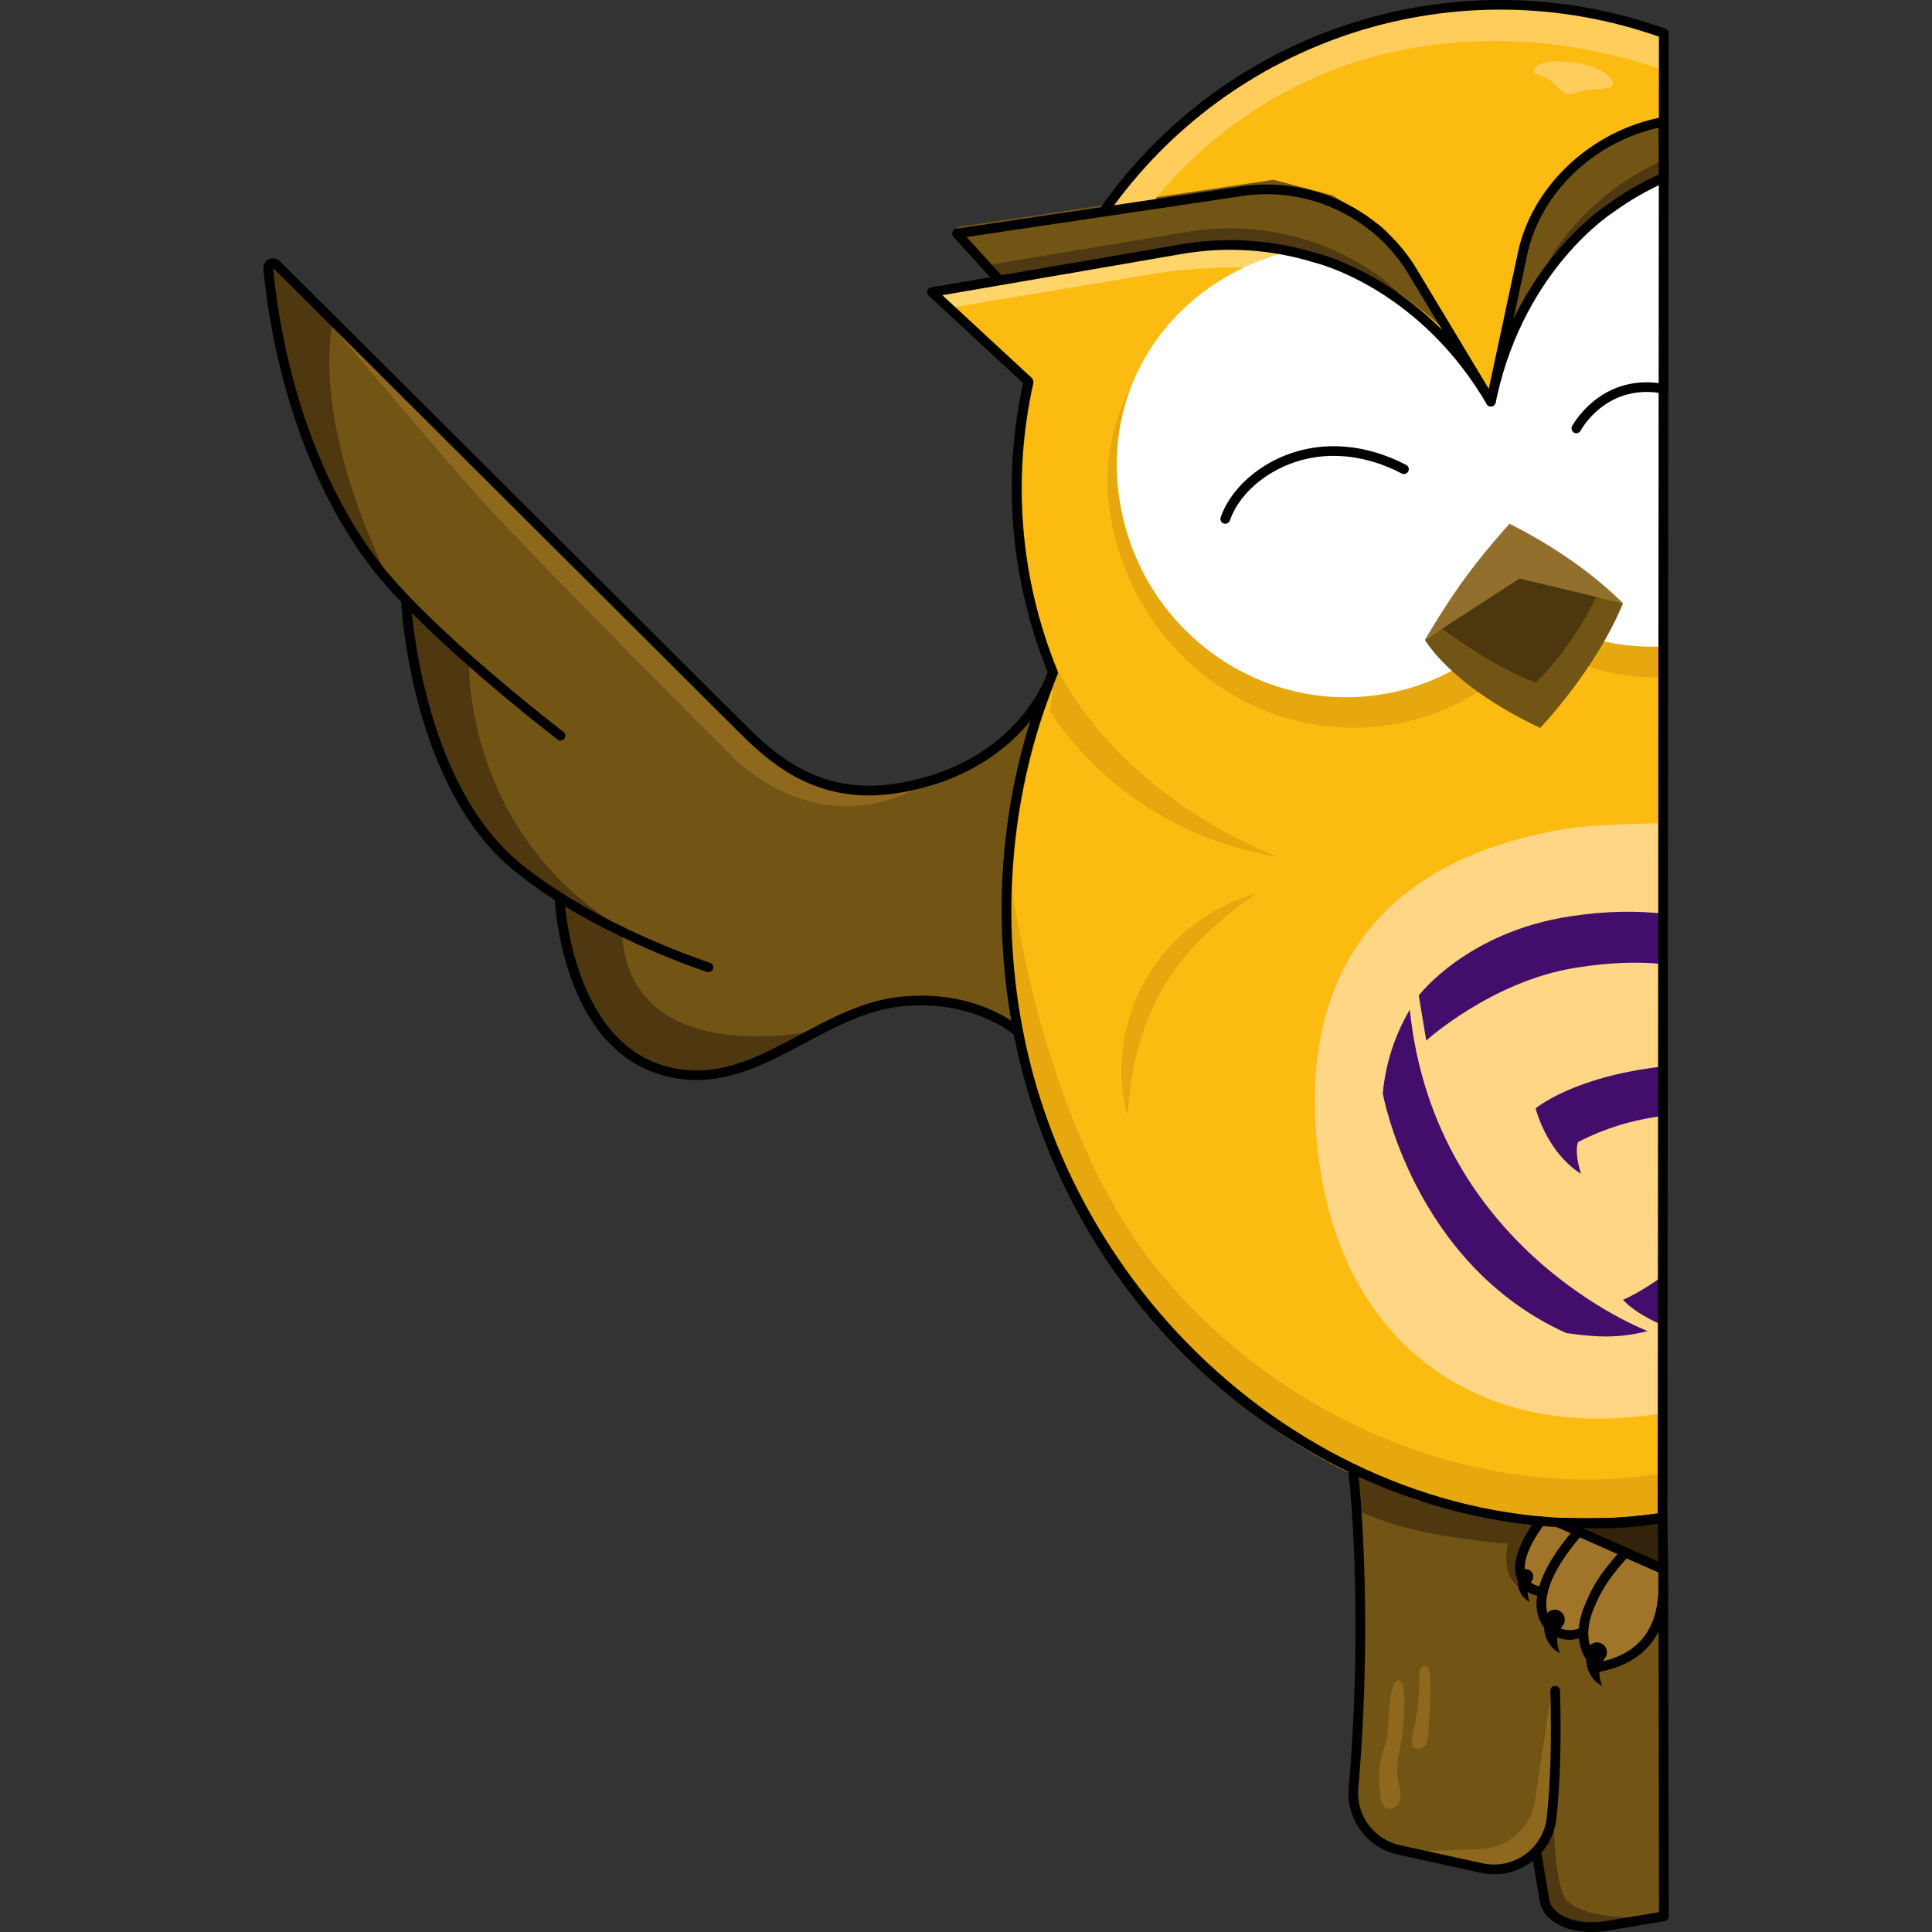 <svg width="1200" height="1200" viewBox="0 0 1200 1200" fill="none" xmlns="http://www.w3.org/2000/svg">
<rect x="0" y="0" width="1200" height="1200" fill="#333333" stroke="none"/>
<g id="greeting" clip-path="url(#clip0_0_1)">
<path id="Vector" d="M1033.83 920.2L840.55 914L846.85 1009.54L841 1119.18C841 1119.18 837.19 1152.18 900.4 1155.91L929.75 1161.35L954.19 1149.84L960.42 1183.91L970.91 1193.46L988.91 1197.67L1033.41 1190.24L1033.84 1040.32L1033.83 920.2Z" fill="#725514"/>
<g id="right-wing">
<path id="Vector_2" d="M649.82 430.38L618.93 464.24C618.93 464.24 532.2 522.36 472.29 463.24L326.68 318.74L176 168.54C175.245 167.79 174.294 167.269 173.255 167.038C172.216 166.807 171.134 166.875 170.132 167.234C169.131 167.593 168.251 168.228 167.596 169.066C166.941 169.905 166.537 170.911 166.43 171.97V171.97C166.43 171.97 172.85 293.24 254.84 375.44L252.35 383L260.7 427.91L276.11 475.08C276.11 475.08 296.32 531.26 350.39 559.19L349.39 573.95L362.13 620.58C362.13 620.58 398.46 706.66 497.41 645.85C497.41 645.85 566.34 595.78 632.83 638.53" fill="#725514"/>
<path id="Vector_3" d="M291.3 410C291.3 410 285.91 542.63 425.3 595.6L338.08 552.69C338.08 552.69 265.78 517.14 252.35 383L250.35 370.87L291.3 410Z" fill="#4F3810"/>
<path id="Vector_4" d="M243 362.75C243 362.75 193 268.81 207 198.18L171.83 164.37L167.65 163.25L166.53 172.54L173.53 221.22L198.45 295.59L228.56 344.69L243 362.75Z" fill="#4F3810"/>
<path id="Vector_5" d="M506.89 640C506.89 640 390.63 666.24 386.25 578.76L347.7 560.16L351.77 584.53C351.77 584.53 364.15 683.31 457.25 664L491.39 649.41L506.89 640Z" fill="#4F3810"/>
<path id="Vector_6" d="M576.62 485.27C576.62 485.27 519.94 527.38 457.25 472.41C457.25 472.41 339.59 354.81 302.15 313.93C272.41 281.45 187.57 180.12 187.57 180.12L319.5 312.17L436.09 427.76L469.93 461.13C469.93 461.13 519.82 509.92 576.62 485.27Z" fill="#8E681C"/>
<path id="Vector_7" d="M539.75 494.07C498.38 494.07 473.6 469.37 456.47 452.3C399.14 395.16 251.93 248.48 191 187.74L169.67 166.49C171.82 191.64 182.97 278.89 233.67 346.73C266.58 390.73 349.32 454.11 350.15 454.73C350.722 455.231 351.082 455.931 351.158 456.687C351.234 457.444 351.02 458.201 350.559 458.806C350.098 459.411 349.424 459.818 348.674 459.945C347.925 460.072 347.155 459.909 346.52 459.49C345.68 458.85 262.29 394.97 228.88 350.31C177.19 281.2 165.88 192.55 163.61 167.03C163.489 165.795 163.755 164.553 164.369 163.475C164.984 162.397 165.917 161.536 167.041 161.011C168.165 160.485 169.425 160.322 170.646 160.542C171.867 160.762 172.99 161.355 173.86 162.24L195.2 183.5L460.69 448.05C479.45 466.75 507.79 494.98 557.87 486.5C633.6 473.65 650.87 417.28 651.05 416.71C651.312 415.998 651.834 415.411 652.51 415.069C653.187 414.726 653.969 414.652 654.698 414.863C655.427 415.073 656.049 415.552 656.439 416.203C656.829 416.854 656.958 417.628 656.8 418.37C656.63 418.98 638.45 478.9 558.88 492.37C552.562 493.47 546.163 494.039 539.75 494.07Z" fill="black"/>
<path id="Vector_8" d="M440.09 603.84C439.781 603.842 439.474 603.795 439.18 603.7C438.47 603.47 367.88 580.61 319.18 540.7C255.77 488.79 249.5 378.87 249.26 374.22C249.24 373.826 249.298 373.432 249.431 373.061C249.564 372.689 249.768 372.347 250.033 372.055C250.297 371.762 250.617 371.525 250.973 371.356C251.33 371.187 251.716 371.09 252.11 371.07C252.504 371.05 252.898 371.108 253.269 371.241C253.641 371.374 253.983 371.578 254.275 371.843C254.568 372.107 254.805 372.427 254.974 372.783C255.143 373.14 255.24 373.526 255.26 373.92C255.32 375.03 261.65 485.85 322.99 536.06C370.8 575.27 440.31 597.77 441 598C441.669 598.227 442.236 598.683 442.601 599.287C442.967 599.891 443.108 600.605 442.999 601.302C442.89 602 442.539 602.637 442.007 603.101C441.475 603.565 440.796 603.827 440.09 603.84Z" fill="black"/>
<path id="Vector_9" d="M432.57 670.82C424.99 670.813 417.453 669.691 410.2 667.49C348.96 649.09 344.68 561.21 344.52 557.49C344.49 556.698 344.775 555.926 345.313 555.343C345.851 554.76 346.598 554.414 347.39 554.38C348.183 554.347 348.956 554.63 349.54 555.166C350.125 555.702 350.474 556.448 350.51 557.24C350.51 558.11 354.78 644.6 411.93 661.77C443.54 671.26 469.57 657.33 497.13 642.58C516.13 632.41 535.78 621.89 557.73 619.29C606.01 613.56 633.45 637.76 634.6 638.79C634.926 639.042 635.197 639.359 635.396 639.721C635.594 640.083 635.716 640.482 635.753 640.893C635.79 641.304 635.742 641.718 635.612 642.11C635.482 642.502 635.272 642.862 634.996 643.169C634.721 643.476 634.384 643.723 634.009 643.894C633.633 644.065 633.226 644.157 632.814 644.163C632.401 644.17 631.991 644.091 631.611 643.932C631.23 643.774 630.886 643.538 630.6 643.24C630.25 642.93 603.8 619.88 558.45 625.24C537.61 627.7 518.45 637.95 499.97 647.85C478.78 659.18 457 670.82 432.57 670.82Z" fill="black"/>
</g>
<path id="color-skin" d="M1033.24 20.49C966.07 -2.91 910.7 3.5 910.7 3.5C753.83 21.77 689 131.61 689 131.61L597.58 145.68L624 174.81L582 182L642 237.47C628.425 297.876 633.752 360.994 657.26 418.27C630.72 482.64 621.26 556.1 633.79 631.27C667.79 834.92 841.9 974.27 1033.09 942.39L1033.24 20.49Z" fill="#FBBB10"/>
<g id="eyes">
<g id="Group" opacity="0.6">
<path id="Vector_10" d="M1033.24 420.58C965.07 423.67 892.5 369.82 879 288.76C969.86 297.22 966.43 211.86 988.45 121.2C1004.89 118.46 1016.77 117.78 1033.28 119.65L1033.24 420.58Z" fill="#D89A0F"/>
</g>
<g id="Group_2" opacity="0.6">
<path id="Vector_11" d="M689.73 320.36C704 405.68 782.25 463.7 864.56 450C946.87 436.3 1002 355.9 987.8 270.59C904.61 308.11 879.02 234.12 828.74 155.59C746.43 169.29 675.48 235.05 689.73 320.36Z" fill="#D89A0F"/>
</g>
<path id="Vector_12" d="M1033.24 401.52C1020.82 402.094 1008.39 401.048 996.24 398.41C1000.75 389.57 1004.34 383.33 1006.04 374.33L940.8 338.19L889.85 390.71C894.39 398.71 900.85 406.26 907.94 413.16C892.926 422.201 876.332 428.31 859.04 431.16C781.92 444.04 708.77 390.84 695.65 312.31C683.06 237 731 172.51 803.12 155.57C857.12 169.47 902.77 201.43 925.99 249.49C932.34 196.49 967.29 151.06 1013.8 120.39C1021.58 115.33 1026.63 112.62 1033.39 110.32L1033.24 401.52Z" fill="white"/>
<path id="Vector_13" d="M761.07 325.31C760.73 325.315 760.392 325.261 760.07 325.15C759.319 324.893 758.7 324.349 758.35 323.636C757.999 322.924 757.946 322.102 758.2 321.35C763.7 305.24 779.02 290.5 798.2 282.87C821.64 273.53 848.41 275.66 873.58 288.87C874.235 289.266 874.713 289.897 874.918 290.634C875.123 291.371 875.039 292.158 874.683 292.835C874.326 293.512 873.725 294.027 873.001 294.275C872.278 294.523 871.487 294.486 870.79 294.17C847.2 281.79 822.2 279.76 800.41 288.44C782.84 295.44 768.85 308.8 763.9 323.29C763.697 323.879 763.315 324.39 762.808 324.752C762.3 325.114 761.693 325.309 761.07 325.31Z" fill="black"/>
<path id="Vector_14" d="M979.08 269.1C978.603 269.097 978.133 268.981 977.71 268.76C977.014 268.395 976.489 267.772 976.247 267.024C976.006 266.276 976.068 265.463 976.42 264.76C976.59 264.43 993.7 232.25 1032.02 238.2C1032.43 238.231 1032.83 238.347 1033.2 238.541C1033.57 238.735 1033.89 239.003 1034.15 239.327C1034.4 239.652 1034.59 240.026 1034.7 240.426C1034.8 240.826 1034.82 241.244 1034.76 241.653C1034.7 242.062 1034.55 242.453 1034.33 242.803C1034.1 243.152 1033.81 243.451 1033.47 243.682C1033.12 243.913 1032.74 244.07 1032.33 244.144C1031.92 244.217 1031.5 244.206 1031.1 244.11C997 238.81 981.89 267.22 981.74 267.51C981.483 267.992 981.1 268.395 980.631 268.675C980.162 268.955 979.626 269.102 979.08 269.1V269.1Z" fill="black"/>
</g>
<g id="body">
<path id="Vector_15" d="M620.89 170.2L594.4 141.06L791 111.65L827.92 121.42L856.75 139.85C856.75 139.85 872.5 149.85 907.31 215.15C907.31 215.15 837.4 135.15 745.37 149.15L620.89 170.2Z" fill="#725514"/>
<path id="Vector_16" d="M1033.39 108.32C1033.39 108.32 980.28 122.32 934.11 212.67L947.57 145C947.57 145 967.07 86.42 1033.23 73.67L1033.39 108.32Z" fill="#725514"/>
<path id="Vector_17" d="M1033.4 942.45L1033.06 974.67L968.38 945.87L1033.4 942.45Z" fill="#33230A"/>
<path id="Vector_18" d="M1031.12 974.67L1021.33 969.45L964.1 945.63L954.83 944.96L942.54 973.39L948.13 984.92L955.73 988.26L959.32 1006.88L968.44 1014.99L984.15 1015.78L989.88 1034.2L1002.49 1032.45C1002.49 1032.45 1032.33 1028.15 1035.26 983.4" fill="#A0752A"/>
<g id="Group_3" opacity="0.6">
<path id="Vector_19" d="M652.38 441.9C652.38 441.9 695.11 516.41 793.73 532.16C793.73 532.16 657.24 484.38 635.31 353.09L644.14 391.56L654.64 421.48L652.38 441.9Z" fill="#D89A0F"/>
</g>
<g id="Group_4" opacity="0.6">
<path id="Vector_20" d="M1033.4 942.45C939.94 953.1 852 932.87 771.24 869.29C641 766.72 627 609.25 627 609.25L626.28 534.53C626.28 534.53 642.5 695 719.2 788.87C800.2 888.02 926.2 933.33 1033.2 914.98" fill="#D89A0F"/>
</g>
<path id="Vector_21" d="M962.05 38.35C967.94 37.55 973.93 38.3 979.8 39.26C982.362 39.631 984.898 40.169 987.39 40.87C991.928 42.244 996.105 44.608 999.62 47.79C1000.47 48.497 1001.16 49.385 1001.62 50.39C1001.84 50.9 1001.92 51.461 1001.84 52.012C1001.76 52.563 1001.54 53.082 1001.18 53.51C1000.68 53.958 1000.08 54.268 999.42 54.41C993.63 56.12 987.26 54.85 981.51 56.7C978.76 57.58 975.93 59.19 973.16 58.38C971.691 57.827 970.375 56.933 969.32 55.77C965.46 52.09 961.58 47.96 956.4 46.65C955.351 46.489 954.336 46.151 953.4 45.65C952.52 45.06 951.61 43.48 954.56 40.87C955.51 40.07 960.1 38.62 962.05 38.35Z" fill="#FFCD5C"/>
<path id="Vector_22" d="M612.41 164.88L737.67 144C759 140.436 780.831 141.249 801.837 146.387C822.843 151.525 842.584 160.883 859.86 173.89L896 207.92C896 207.92 820.81 134.48 721.53 156.79L620.89 174.2L612.41 164.88Z" fill="#4F3912"/>
<path id="Vector_23" d="M1033.24 111.84C970.93 142.05 941 200.41 941 200.41L965.28 156.24C982.2 131.291 1005.79 111.594 1033.35 99.39L1033.24 111.84Z" fill="#4F3912"/>
<path id="Vector_24" d="M874.21 1150.17L919.77 1148.45C927.822 1148.15 935.53 1145.11 941.623 1139.84C947.716 1134.56 951.832 1127.37 953.29 1119.45L963.29 1052.45L967.18 1113.2L960.18 1141.1L945.18 1156.73L923.82 1160.29L874.21 1150.17Z" fill="#8E681C"/>
<path id="Vector_25" d="M964.91 1124.94C964.91 1124.94 964.73 1173.17 973.91 1181.21C989.42 1194.84 1033.43 1190.21 1033.43 1190.21L988.93 1197.64L967 1191.26L959 1178.39L954.23 1149.84L964.91 1124.94Z" fill="#4F3810"/>
<path id="Vector_26" d="M842.32 937.33C842.32 937.33 857.59 946.8 894.07 953.41C911.863 956.458 929.81 958.525 947.83 959.6L956.58 944L880.24 932L840.62 915.13L842.32 937.33Z" fill="#4F3810"/>
<path id="Vector_27" d="M861.29 1080.82C859.85 1085.57 858.07 1090.25 857.23 1095.14C856.16 1101.41 856.68 1107.83 857.23 1114.14C857.53 1117.75 858.38 1122.14 861.81 1123.3C865.5 1124.57 869.24 1120.74 869.81 1116.87C870.38 1113 868.87 1109.17 868.22 1105.32C866.83 1097.2 869.09 1088.96 870.48 1080.84C871.3 1076.04 875.05 1042.51 868.38 1043.62C861.71 1044.73 862.88 1075.52 861.29 1080.82Z" fill="#8E681C"/>
<path id="Vector_28" d="M887.87 1038.54C889.37 1051.2 887.75 1063.98 887.15 1076.72C887.03 1079.25 886.74 1081.91 885.23 1083.95C883.72 1085.99 880.6 1087.01 878.59 1085.48C876.58 1083.95 876.65 1081.3 877.03 1078.99C877.41 1076.68 878.03 1074.69 878.49 1072.55C879.23 1069.36 879.77 1066.13 880.21 1062.88C881.03 1056.78 881.491 1050.64 881.59 1044.49C881.59 1041.01 881.32 1035.94 883.59 1035.14C887.09 1033.88 887.75 1037.53 887.87 1038.54Z" fill="#8E681C"/>
<path id="Vector_29" d="M1033.24 43.56C995 30.17 936.73 17.84 869.66 31.27C768.75 51.48 715.82 126.05 715.82 126.05L689 131.61C743.83 33 862.42 11.11 862.42 11.11C928.81 -6.19 989.42 4.68 1033.42 20.66L1033.24 43.56Z" fill="#FFCD5C"/>
<path id="Vector_30" d="M937.1 956.43C937.1 956.43 928.18 986.51 953.33 988.86L943.5 966.36L952 956.08L937.1 956.43Z" fill="#4F3810"/>
<g id="Group_5" opacity="0.38">
<path id="Vector_31" d="M1033.37 125.81C1015.37 134.3 997.03 146.6 978.37 163.65C942.9 196 926 249.49 926 249.49C926 249.49 903.23 211.66 839.41 179.49C793.18 156.15 714.68 170.38 714.68 170.38L591.6 190.9L576.15 181.4L625 174C825.91 129.26 843.94 169.08 896 208C905.39 215 926.44 243.61 926.44 243.61C947.76 159.43 1001.14 124.08 1033.36 109.83L1033.37 125.81Z" fill="white"/>
</g>
<path id="Vector_32" d="M926 252.48C925.485 252.479 924.978 252.344 924.53 252.09C924.082 251.836 923.706 251.471 923.44 251.03L920.22 245.7C877.95 177.7 816.91 163.19 816.29 163.05L816.06 162.99C789.607 154.832 761.604 153.019 734.32 157.7L664.83 169.7C664.43 169.798 664.013 169.813 663.607 169.743C663.2 169.673 662.813 169.52 662.468 169.294C662.124 169.068 661.829 168.773 661.604 168.427C661.378 168.082 661.226 167.694 661.157 167.288C661.088 166.881 661.104 166.465 661.203 166.065C661.302 165.664 661.483 165.289 661.734 164.962C661.985 164.634 662.3 164.362 662.661 164.162C663.022 163.963 663.42 163.839 663.83 163.8L733.32 151.8C761.501 146.968 790.423 148.831 817.75 157.24C820.38 157.87 858.75 167.71 895.75 204.97L876.15 172.41C865.891 154.509 850.492 140.102 831.949 131.055C813.406 122.008 792.573 118.738 772.15 121.67L600.38 147.2L623.1 172.2C623.539 172.799 623.74 173.54 623.664 174.278C623.589 175.017 623.242 175.702 622.69 176.199C622.139 176.697 621.423 176.973 620.68 176.973C619.938 176.973 619.221 176.697 618.67 176.2L592.18 147.07C591.81 146.668 591.557 146.173 591.449 145.638C591.34 145.102 591.379 144.548 591.562 144.033C591.745 143.519 592.065 143.064 592.488 142.718C592.91 142.372 593.42 142.148 593.96 142.07L771.18 115.72C792.792 112.606 814.841 116.054 834.47 125.618C854.099 135.182 870.403 150.421 881.27 169.36L925.32 242.55C926.42 244.31 927.507 246.11 928.58 247.95C928.843 248.405 928.982 248.922 928.982 249.448C928.982 249.974 928.844 250.491 928.582 250.946C928.32 251.402 927.942 251.781 927.487 252.045C927.032 252.309 926.516 252.449 925.99 252.45L926 252.48Z" fill="black"/>
<path id="Vector_33" d="M637.11 239.38L637.09 239.36L640.51 234.45L637.11 239.38Z" fill="black"/>
<path id="Vector_34" d="M926 252.49C925.795 252.486 925.591 252.462 925.39 252.42C924.616 252.256 923.938 251.794 923.503 251.133C923.069 250.471 922.913 249.665 923.07 248.89C923.37 247.4 923.69 245.89 924.07 244.44L942.32 159.13C950.32 116.67 987.48 81.13 1032.75 72.7C1033.18 72.621 1033.62 72.638 1034.05 72.748C1034.47 72.859 1034.87 73.061 1035.2 73.34C1035.54 73.619 1035.81 73.969 1036 74.365C1036.19 74.76 1036.29 75.192 1036.29 75.63L1036.44 110.3C1036.44 110.883 1036.28 111.455 1035.96 111.945C1035.65 112.435 1035.19 112.823 1034.66 113.06C1023.09 118.162 1012.11 124.499 1001.9 131.96C1001.84 132.003 1001.78 132.044 1001.72 132.08C1001.17 132.43 947.72 166.66 929.92 245.72L928.98 250.12C928.834 250.799 928.458 251.406 927.914 251.838C927.371 252.271 926.694 252.501 926 252.49V252.49ZM1030.26 79.3C988.97 88.4 955.46 121.3 948.13 160.3L940 198.18C963 150.54 996.15 128.5 998.35 127.07C1008.35 119.763 1019.07 113.501 1030.35 108.38L1030.26 79.3Z" fill="black"/>
<path id="Vector_35" d="M928 1164.11C925.205 1164.11 922.419 1163.81 919.69 1163.21L868.13 1151.91C858.894 1149.85 850.718 1144.51 845.12 1136.88C839.522 1129.25 836.882 1119.85 837.69 1110.42C847.35 998.61 837.69 915.2 837.55 914.37C837.47 913.965 837.474 913.547 837.562 913.143C837.651 912.739 837.822 912.358 838.065 912.024C838.308 911.689 838.617 911.408 838.974 911.199C839.33 910.99 839.726 910.857 840.137 910.807C840.547 910.758 840.963 910.795 841.359 910.914C841.755 911.033 842.122 911.233 842.436 911.501C842.751 911.769 843.007 912.099 843.189 912.471C843.37 912.842 843.473 913.247 843.49 913.66C843.59 914.49 853.37 998.47 843.66 1110.93C842.971 1118.91 845.202 1126.87 849.937 1133.33C854.673 1139.79 861.592 1144.31 869.41 1146.06L920.97 1157.36C925.503 1158.34 930.193 1158.36 934.734 1157.41C939.274 1156.46 943.563 1154.56 947.32 1151.84C951.078 1149.12 954.219 1145.64 956.54 1141.62C958.861 1137.6 960.309 1133.14 960.79 1128.53C963.11 1106.45 963.79 1080.09 962.95 1050.2C962.939 1049.81 963.005 1049.41 963.146 1049.05C963.286 1048.68 963.498 1048.34 963.769 1048.05C964.039 1047.77 964.364 1047.54 964.723 1047.38C965.083 1047.21 965.471 1047.13 965.865 1047.12C966.661 1047.09 967.433 1047.39 968.011 1047.93C968.298 1048.2 968.528 1048.53 968.689 1048.89C968.85 1049.25 968.939 1049.64 968.95 1050.03C969.84 1080.18 969.11 1106.81 966.77 1129.15C965.781 1138.74 961.273 1147.63 954.117 1154.09C946.961 1160.56 937.663 1164.14 928.02 1164.15L928 1164.11Z" fill="black"/>
<path id="Vector_36" d="M988.33 1200C971.57 1200 958.25 1192.42 956.33 1180.74L951.25 1150.33C951.155 1149.56 951.36 1148.79 951.821 1148.17C952.283 1147.55 952.965 1147.13 953.727 1147C954.488 1146.88 955.27 1147.05 955.91 1147.48C956.549 1147.91 956.997 1148.57 957.16 1149.33L962.23 1179.75C963.94 1189.95 979.92 1196.13 997.12 1193.26L1030.44 1187.7L1030.1 982.7C1030.1 981.904 1030.42 981.141 1030.98 980.579C1031.54 980.016 1032.3 979.7 1033.1 979.7V979.7C1033.9 979.7 1034.66 980.016 1035.22 980.579C1035.78 981.141 1036.1 981.904 1036.1 982.7L1036.44 1190.24C1036.45 1190.96 1036.2 1191.65 1035.74 1192.2C1035.29 1192.75 1034.65 1193.12 1033.94 1193.24L998.12 1199.24C994.883 1199.76 991.609 1200.01 988.33 1200Z" fill="black"/>
<path id="Vector_37" d="M993.49 1038.37C992.932 1038.37 992.386 1038.21 991.91 1037.92C991.71 1037.79 972.37 1025.35 984.56 996.4C988.71 986.56 992.76 978.4 1007.31 962.28C1007.73 961.814 1008.29 961.493 1008.91 961.362C1009.52 961.231 1010.16 961.297 1010.74 961.55L1034.27 971.94C1034.8 972.174 1035.25 972.556 1035.57 973.04C1035.89 973.525 1036.06 974.091 1036.06 974.67V982.67C1036.06 983.23 1036.06 983.81 1036.06 984.58C1036.5 1022.11 1013.47 1034.5 994.06 1038.29C993.873 1038.34 993.682 1038.36 993.49 1038.37V1038.37ZM1010.31 967.91C997.55 982.23 993.97 989.47 990.08 998.72C981.29 1019.59 991.03 1029.61 994.19 1032.17C1018.3 1027.01 1030.37 1011.03 1030.06 984.67C1030.06 983.67 1030.06 982.96 1030.06 982.5V976.62L1010.31 967.91Z" fill="black"/>
<path id="Vector_38" d="M974.94 1018.5C969.976 1018.48 965.17 1016.75 961.32 1013.62L961.14 1013.45C939.41 990.66 976.78 950.93 978.38 949.25C978.939 948.724 979.677 948.432 980.445 948.434C981.212 948.436 981.949 948.732 982.505 949.261C983.061 949.789 983.393 950.511 983.433 951.277C983.473 952.044 983.218 952.796 982.72 953.38C982.37 953.75 947.8 990.5 965.37 1009.22C967.746 1011.05 970.592 1012.16 973.577 1012.44C976.562 1012.71 979.562 1012.13 982.23 1010.76C982.941 1010.46 983.741 1010.45 984.462 1010.72C985.184 1010.99 985.772 1011.54 986.104 1012.23C986.436 1012.93 986.487 1013.73 986.246 1014.46C986.005 1015.19 985.491 1015.81 984.81 1016.17C981.738 1017.68 978.364 1018.48 974.94 1018.5V1018.5Z" fill="black"/>
<path id="Vector_39" d="M994.27 1020.59C995.158 1020.95 995.95 1021.51 996.581 1022.23C997.212 1022.95 997.665 1023.81 997.904 1024.74C998.142 1025.67 998.159 1026.64 997.953 1027.58C997.748 1028.51 997.325 1029.39 996.72 1030.13C996.185 1030.81 995.694 1031.53 995.25 1032.27C992.81 1036.27 992.68 1041.1 995.17 1047.11C992.761 1045.99 990.668 1044.29 989.08 1042.16C987.196 1039.61 985.955 1036.64 985.464 1033.51C984.973 1030.37 985.246 1027.17 986.26 1024.16C986.525 1023.38 986.948 1022.67 987.501 1022.06C988.055 1021.45 988.728 1020.96 989.478 1020.62C990.228 1020.28 991.04 1020.1 991.863 1020.09C992.685 1020.08 993.501 1020.24 994.26 1020.56L994.27 1020.59Z" fill="black"/>
<path id="Vector_40" d="M968.08 1000.3C968.968 1000.66 969.758 1001.22 970.388 1001.95C971.018 1002.67 971.47 1003.53 971.707 1004.45C971.945 1005.38 971.961 1006.35 971.755 1007.29C971.549 1008.22 971.126 1009.1 970.52 1009.84C969.993 1010.53 969.502 1011.24 969.05 1011.98C966.62 1015.98 966.48 1020.82 968.97 1026.83C966.557 1025.69 964.465 1023.98 962.88 1021.83C960.993 1019.28 959.751 1016.31 959.26 1013.18C958.769 1010.04 959.044 1006.84 960.06 1003.83C960.324 1003.05 960.746 1002.33 961.299 1001.72C961.852 1001.11 962.525 1000.62 963.275 1000.29C964.025 999.947 964.838 999.766 965.661 999.755C966.484 999.744 967.301 999.902 968.06 1000.22L968.08 1000.3Z" fill="black"/>
<path id="Vector_41" d="M949.49 975C950.158 975.271 950.752 975.696 951.227 976.239C951.701 976.782 952.041 977.428 952.22 978.126C952.399 978.824 952.411 979.555 952.257 980.259C952.102 980.963 951.785 981.621 951.33 982.18C950.928 982.692 950.56 983.229 950.23 983.79C948.39 986.79 948.29 990.43 950.17 994.96C948.357 994.113 946.78 992.832 945.58 991.23C944.167 989.31 943.237 987.079 942.868 984.724C942.499 982.369 942.702 979.96 943.46 977.7C943.663 977.118 943.982 976.584 944.397 976.13C944.813 975.675 945.317 975.31 945.878 975.057C946.439 974.803 947.046 974.667 947.662 974.655C948.278 974.644 948.89 974.758 949.46 974.99L949.49 975Z" fill="black"/>
<g id="Group_6" opacity="0.6">
<path id="Vector_42" d="M700.4 692.88C688.34 649.71 705.52 601.1 741.49 574.4C753.22 565.51 766.42 558.6 780.49 555.04C768.771 562.851 757.789 571.714 747.68 581.52C715.87 612.32 703.15 649.41 700.42 692.88H700.4Z" fill="#D89A0F"/>
</g>
<path id="Vector_43" d="M1033.24 877.68C916.53 897.17 837.84 832.79 820.76 730.51C803.68 628.23 837.61 539.63 967.22 515.7C990.78 511.36 1033.22 511.36 1033.22 511.36L1033.24 877.68Z" fill="#FFD685"/>
<path id="Vector_44" d="M875.66 627.14C891.14 776.92 1023.36 826.73 1023.36 826.73C1014.75 829.027 1005.87 830.163 996.96 830.11C986.6 830.11 972.7 827.94 972.7 827.94C877.7 784.86 858.87 679.11 858.87 679.11C860.56 660.75 866.294 642.992 875.66 627.11V627.14Z" fill="#430E6B"/>
<path id="Vector_45" d="M1033.24 662.36C976.84 668.67 953.77 688.49 953.77 688.49C962.84 718.94 982 729 982 729C977.48 714.72 980.18 709.34 980.18 709.34C996.728 700.797 1014.68 695.312 1033.18 693.15L1033.24 662.36Z" fill="#430E6B"/>
<path id="Vector_46" d="M1033.24 823.32C1033.24 823.32 1016.96 816.94 1008.04 807.32C1008.04 807.32 1019.38 802.7 1033.24 792.16V823.32Z" fill="#430E6B"/>
<path id="Vector_47" d="M1033.1 598.84C1017.81 597.21 999.96 597.65 978.38 601.14C926.46 609.52 885.88 646.29 885.88 646.29L881.22 618.35C881.22 618.35 910.98 578.85 975.43 569.11C997.99 565.7 1017.17 565.67 1033.21 567.51L1033.1 598.84Z" fill="#430E6B"/>
<path id="Vector_48" d="M986.09 949.09C912.49 949.09 837.59 923.45 774.87 875.82C696.3 816.15 644 729.28 627.64 631.23C615.47 558.4 623.49 484.59 650.82 417.7C642.404 396.953 636.298 375.343 632.61 353.26C626.155 314.988 627.137 275.831 635.5 237.93L576.81 183.63C576.404 183.249 576.113 182.763 575.968 182.225C575.823 181.688 575.83 181.121 575.989 180.588C576.148 180.055 576.452 179.576 576.867 179.206C577.282 178.835 577.792 178.587 578.34 178.49L663.8 163.77C664.554 163.698 665.308 163.914 665.91 164.375C666.511 164.836 666.916 165.508 667.043 166.255C667.17 167.002 667.009 167.77 666.593 168.403C666.177 169.037 665.536 169.489 664.8 169.67L585.31 183.36L640.81 234.71C641.196 235.067 641.481 235.519 641.637 236.021C641.794 236.523 641.815 237.057 641.7 237.57C628.258 297.374 633.533 359.865 656.81 416.57C657.11 417.3 657.11 418.12 656.81 418.85C629.55 485 621.49 558.1 633.54 630.24C666.11 825.24 847.16 966.5 1029.63 939.99L1030.4 22.77C969.186 1.278 902.623 0.388 840.857 20.236C779.09 40.084 725.506 79.582 688.27 132.71C688.056 133.059 687.773 133.36 687.439 133.595C687.104 133.83 686.725 133.995 686.325 134.078C685.924 134.161 685.511 134.162 685.11 134.08C684.71 133.998 684.33 133.835 683.995 133.6C683.66 133.366 683.376 133.066 683.161 132.718C682.946 132.37 682.804 131.982 682.745 131.577C682.685 131.173 682.709 130.76 682.815 130.365C682.921 129.97 683.106 129.601 683.36 129.28C721.558 74.781 776.613 34.35 840.046 14.215C903.48 -5.92 971.774 -4.643 1034.41 17.85C1034.99 18.056 1035.5 18.438 1035.86 18.943C1036.22 19.448 1036.41 20.051 1036.41 20.67L1035.64 942.57C1035.64 943.283 1035.38 943.972 1034.91 944.513C1034.45 945.054 1033.8 945.411 1033.1 945.52C1017.54 947.907 1001.83 949.101 986.09 949.09V949.09Z" fill="black"/>
<path id="Vector_49" d="M1033.06 977.67C1032.64 977.668 1032.22 977.579 1031.84 977.41L967.16 948.6C966.53 948.317 966.016 947.825 965.706 947.208C965.397 946.59 965.31 945.884 965.46 945.21C965.612 944.533 965.995 943.93 966.542 943.504C967.089 943.077 967.767 942.853 968.46 942.87C968.71 942.87 993.58 943.46 1002.11 943.17C1021.11 942.51 1031.75 939.7 1031.85 939.67C1032.29 939.551 1032.75 939.535 1033.2 939.622C1033.65 939.708 1034.07 939.896 1034.44 940.171C1034.8 940.446 1035.1 940.801 1035.3 941.208C1035.51 941.615 1035.62 942.064 1035.63 942.52L1036.07 974.63C1036.07 975.426 1035.75 976.189 1035.19 976.751C1034.63 977.314 1033.87 977.63 1033.07 977.63L1033.06 977.67ZM983.06 949.14L1030 970L1029.68 946.26C1020.65 947.927 1011.49 948.884 1002.31 949.12C998.08 949.3 990.2 949.24 983.08 949.14H983.06Z" fill="black"/>
<path id="Vector_50" d="M958.33 991.61H958.15C954.314 991.409 950.612 990.13 947.47 987.92C930.14 973.6 953.47 944.48 954.47 943.25C954.696 942.892 954.996 942.585 955.349 942.351C955.702 942.116 956.101 941.959 956.519 941.89C956.937 941.821 957.365 941.841 957.775 941.95C958.184 942.058 958.566 942.252 958.896 942.519C959.225 942.786 959.494 943.119 959.685 943.497C959.876 943.876 959.985 944.29 960.005 944.714C960.024 945.137 959.953 945.56 959.797 945.954C959.641 946.348 959.404 946.704 959.1 947C958.89 947.26 938.5 972.73 951.22 983.24C953.405 984.653 955.922 985.47 958.52 985.61C959.316 985.635 960.069 985.975 960.614 986.556C961.158 987.136 961.45 987.909 961.425 988.705C961.4 989.501 961.06 990.254 960.479 990.799C959.899 991.343 959.126 991.635 958.33 991.61V991.61Z" fill="black"/>
<path id="Vector_51" d="M981.73 948.91C974.73 948.91 968.87 948.91 968.36 948.91C967.564 948.91 966.801 948.594 966.239 948.031C965.676 947.469 965.36 946.706 965.36 945.91C965.36 945.114 965.676 944.351 966.239 943.789C966.801 943.226 967.564 942.91 968.36 942.91V942.91C968.63 942.91 995.26 943.11 1003.78 942.66C1013.25 942.168 1022.69 941.166 1032.06 939.66C1032.81 939.584 1033.57 939.795 1034.17 940.251C1034.77 940.706 1035.18 941.374 1035.32 942.118C1035.45 942.863 1035.29 943.63 1034.89 944.267C1034.48 944.903 1033.84 945.361 1033.11 945.55C1023.51 947.114 1013.83 948.146 1004.11 948.64C999.47 948.85 989.84 948.91 981.73 948.91Z" fill="black"/>
</g>
<g id="tail">
<path id="Vector_52" d="M893.69 391.32L941.12 357.08L993.8 370.66L955.16 438.9L893.69 391.32Z" fill="#4C370E"/>
<path id="Vector_53" d="M885.07 397.42C885.07 397.42 894.87 380.42 906.43 363.91C919.88 344.75 937.58 325.29 937.58 325.29C952.542 332.803 966.881 341.497 980.46 351.29C990.227 358.396 999.455 366.214 1008.07 374.68L943.75 359.34L885.07 397.42Z" fill="#936F2E"/>
<path id="Vector_54" d="M1008.07 374.67C991.37 415.79 956.64 452.14 956.64 452.14C900.52 425.64 885.07 397.42 885.07 397.42L895.77 390.47C895.77 390.47 926.22 413.65 953.86 423.96C953.86 423.96 975.11 404.58 991.5 370.72L1008.07 374.67Z" fill="#725514"/>
</g>
</g>

</svg>
